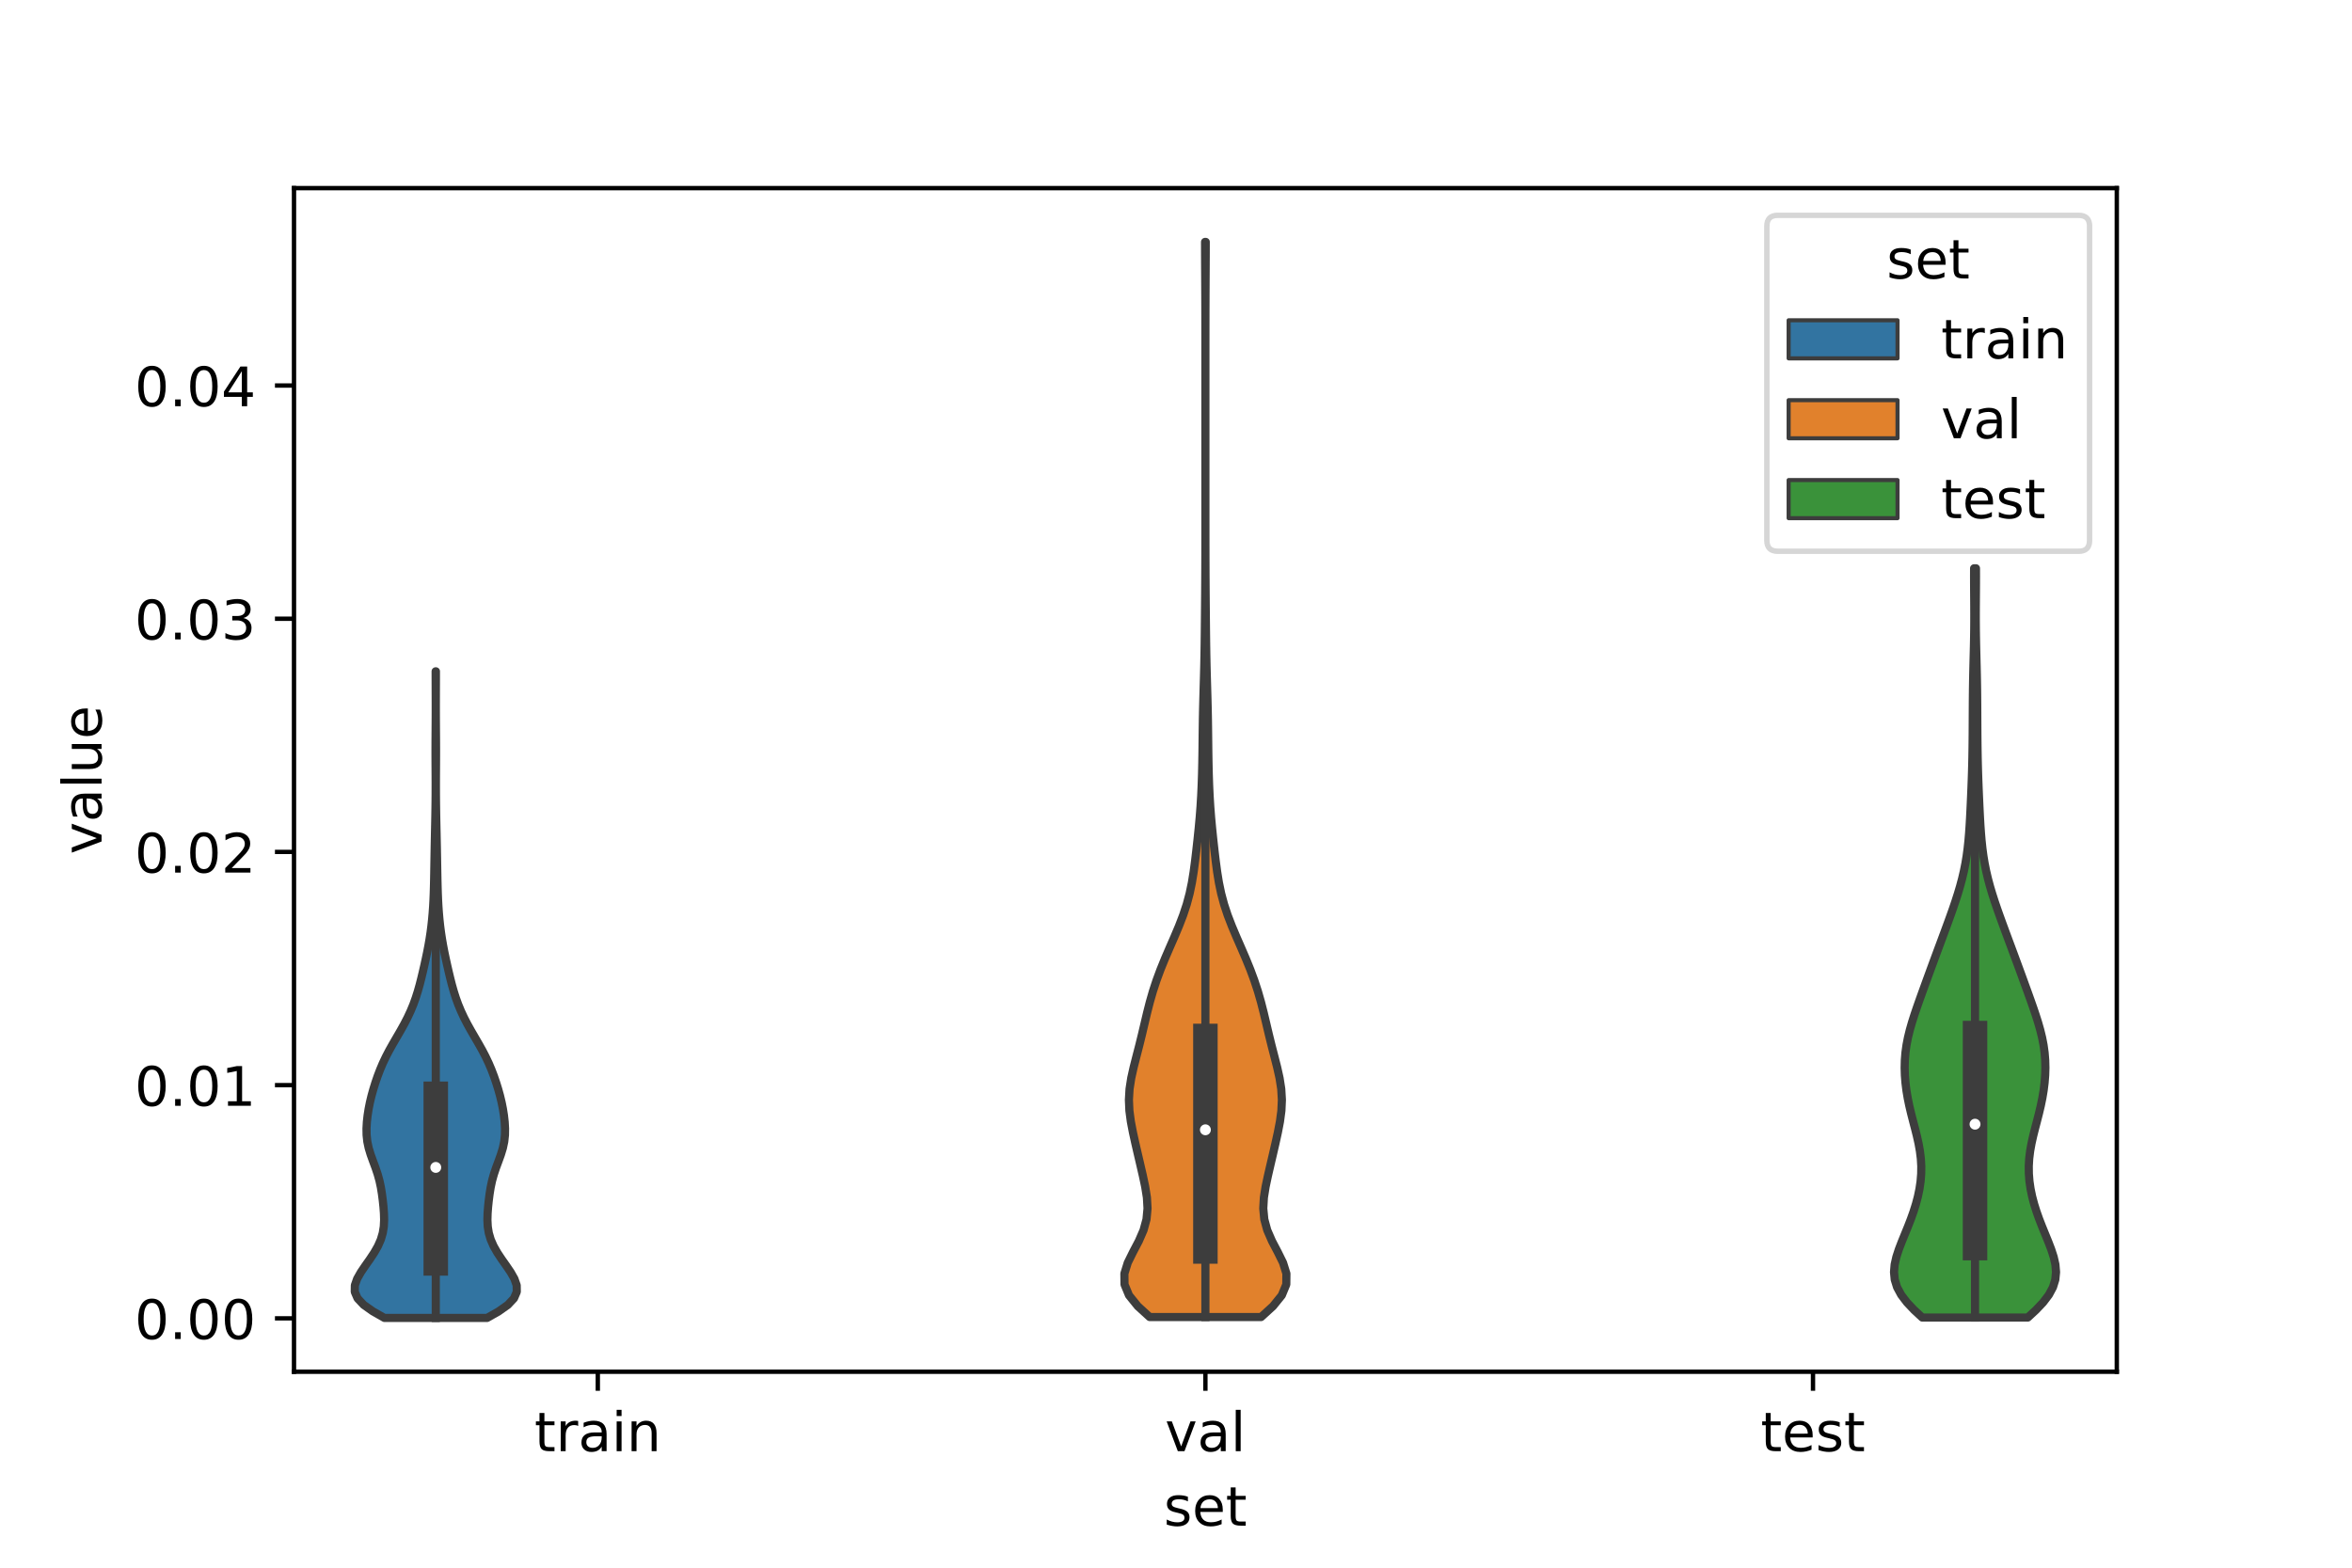 <?xml version="1.0" encoding="utf-8" standalone="no"?>
<!DOCTYPE svg PUBLIC "-//W3C//DTD SVG 1.1//EN"
  "http://www.w3.org/Graphics/SVG/1.1/DTD/svg11.dtd">
<!-- Created with matplotlib (https://matplotlib.org/) -->
<svg height="288pt" version="1.1" viewBox="0 0 432 288" width="432pt" xmlns="http://www.w3.org/2000/svg" xmlns:xlink="http://www.w3.org/1999/xlink">
 <defs>
  <style type="text/css">*{stroke-linecap:butt;stroke-linejoin:round;}</style>
 </defs>
 <g id="figure_1">
  <g id="patch_1">
   <path d="M 0 288 
L 432 288 
L 432 0 
L 0 0 
z
" style="fill:#ffffff;"/>
  </g>
  <g id="axes_1">
   <g id="patch_2">
    <path d="M 54 252 
L 388.8 252 
L 388.8 34.56 
L 54 34.56 
z
" style="fill:#ffffff;"/>
   </g>
   <g id="PolyCollection_1">
    <defs>
     <path d="M 89.473 -45.884 
L 70.607 -45.884 
L 68.5 -47.083 
L 66.801 -48.283 
L 65.676 -49.483 
L 65.16 -50.683 
L 65.18 -51.883 
L 65.603 -53.083 
L 66.284 -54.283 
L 67.099 -55.482 
L 67.945 -56.682 
L 68.74 -57.882 
L 69.422 -59.082 
L 69.948 -60.282 
L 70.302 -61.482 
L 70.494 -62.681 
L 70.555 -63.881 
L 70.522 -65.081 
L 70.432 -66.281 
L 70.306 -67.481 
L 70.151 -68.681 
L 69.956 -69.881 
L 69.7 -71.08 
L 69.368 -72.28 
L 68.964 -73.48 
L 68.519 -74.68 
L 68.085 -75.88 
L 67.72 -77.08 
L 67.465 -78.279 
L 67.335 -79.479 
L 67.316 -80.679 
L 67.384 -81.879 
L 67.518 -83.079 
L 67.706 -84.279 
L 67.945 -85.479 
L 68.233 -86.678 
L 68.565 -87.878 
L 68.938 -89.078 
L 69.35 -90.278 
L 69.807 -91.478 
L 70.316 -92.678 
L 70.884 -93.877 
L 71.511 -95.077 
L 72.185 -96.277 
L 72.883 -97.477 
L 73.579 -98.677 
L 74.246 -99.877 
L 74.865 -101.077 
L 75.424 -102.276 
L 75.921 -103.476 
L 76.356 -104.676 
L 76.737 -105.876 
L 77.075 -107.076 
L 77.38 -108.276 
L 77.667 -109.475 
L 77.942 -110.675 
L 78.207 -111.875 
L 78.458 -113.075 
L 78.689 -114.275 
L 78.897 -115.475 
L 79.079 -116.675 
L 79.234 -117.874 
L 79.364 -119.074 
L 79.47 -120.274 
L 79.554 -121.474 
L 79.619 -122.674 
L 79.667 -123.874 
L 79.704 -125.073 
L 79.733 -126.273 
L 79.756 -127.473 
L 79.777 -128.673 
L 79.798 -129.873 
L 79.819 -131.073 
L 79.841 -132.273 
L 79.865 -133.472 
L 79.89 -134.672 
L 79.916 -135.872 
L 79.942 -137.072 
L 79.965 -138.272 
L 79.985 -139.472 
L 80.001 -140.671 
L 80.011 -141.871 
L 80.016 -143.071 
L 80.017 -144.271 
L 80.012 -145.471 
L 80.005 -146.671 
L 79.998 -147.871 
L 79.993 -149.07 
L 79.992 -150.27 
L 79.996 -151.47 
L 80.003 -152.67 
L 80.012 -153.87 
L 80.02 -155.07 
L 80.027 -156.269 
L 80.03 -157.469 
L 80.03 -158.669 
L 80.028 -159.869 
L 80.024 -161.069 
L 80.02 -162.269 
L 80.017 -163.469 
L 80.016 -164.668 
L 80.064 -164.668 
L 80.064 -164.668 
L 80.063 -163.469 
L 80.06 -162.269 
L 80.056 -161.069 
L 80.052 -159.869 
L 80.05 -158.669 
L 80.05 -157.469 
L 80.053 -156.269 
L 80.06 -155.07 
L 80.068 -153.87 
L 80.077 -152.67 
L 80.084 -151.47 
L 80.088 -150.27 
L 80.087 -149.07 
L 80.082 -147.871 
L 80.075 -146.671 
L 80.068 -145.471 
L 80.063 -144.271 
L 80.064 -143.071 
L 80.069 -141.871 
L 80.079 -140.671 
L 80.095 -139.472 
L 80.115 -138.272 
L 80.138 -137.072 
L 80.164 -135.872 
L 80.19 -134.672 
L 80.215 -133.472 
L 80.239 -132.273 
L 80.261 -131.073 
L 80.282 -129.873 
L 80.303 -128.673 
L 80.324 -127.473 
L 80.347 -126.273 
L 80.376 -125.073 
L 80.413 -123.874 
L 80.461 -122.674 
L 80.526 -121.474 
L 80.61 -120.274 
L 80.716 -119.074 
L 80.846 -117.874 
L 81.001 -116.675 
L 81.183 -115.475 
L 81.391 -114.275 
L 81.622 -113.075 
L 81.873 -111.875 
L 82.138 -110.675 
L 82.413 -109.475 
L 82.7 -108.276 
L 83.005 -107.076 
L 83.343 -105.876 
L 83.724 -104.676 
L 84.159 -103.476 
L 84.656 -102.276 
L 85.215 -101.077 
L 85.834 -99.877 
L 86.501 -98.677 
L 87.197 -97.477 
L 87.895 -96.277 
L 88.569 -95.077 
L 89.196 -93.877 
L 89.764 -92.678 
L 90.273 -91.478 
L 90.73 -90.278 
L 91.142 -89.078 
L 91.515 -87.878 
L 91.847 -86.678 
L 92.135 -85.479 
L 92.374 -84.279 
L 92.562 -83.079 
L 92.696 -81.879 
L 92.764 -80.679 
L 92.745 -79.479 
L 92.615 -78.279 
L 92.36 -77.08 
L 91.995 -75.88 
L 91.561 -74.68 
L 91.116 -73.48 
L 90.712 -72.28 
L 90.38 -71.08 
L 90.124 -69.881 
L 89.929 -68.681 
L 89.774 -67.481 
L 89.648 -66.281 
L 89.558 -65.081 
L 89.525 -63.881 
L 89.586 -62.681 
L 89.778 -61.482 
L 90.132 -60.282 
L 90.658 -59.082 
L 91.34 -57.882 
L 92.135 -56.682 
L 92.981 -55.482 
L 93.796 -54.283 
L 94.477 -53.083 
L 94.9 -51.883 
L 94.92 -50.683 
L 94.404 -49.483 
L 93.279 -48.283 
L 91.58 -47.083 
L 89.473 -45.884 
z
" id="m9516c1bb02" style="stroke:#3d3d3d;stroke-width:1.5;"/>
    </defs>
    <g clip-path="url(#p637e5e3260)">
     <use style="fill:#3274a1;stroke:#3d3d3d;stroke-width:1.5;" x="0" xlink:href="#m9516c1bb02" y="288"/>
    </g>
   </g>
   <g id="PolyCollection_2">
    <defs>
     <path d="M 231.633 -46.048 
L 211.167 -46.048 
L 208.979 -48.043 
L 207.368 -50.038 
L 206.542 -52.033 
L 206.52 -54.028 
L 207.14 -56.023 
L 208.125 -58.018 
L 209.173 -60.013 
L 210.04 -62.008 
L 210.583 -64.003 
L 210.771 -65.999 
L 210.658 -67.994 
L 210.341 -69.989 
L 209.918 -71.984 
L 209.457 -73.979 
L 208.991 -75.974 
L 208.53 -77.969 
L 208.09 -79.964 
L 207.707 -81.959 
L 207.441 -83.954 
L 207.351 -85.949 
L 207.468 -87.944 
L 207.777 -89.939 
L 208.221 -91.934 
L 208.73 -93.929 
L 209.245 -95.924 
L 209.737 -97.919 
L 210.208 -99.914 
L 210.681 -101.909 
L 211.189 -103.904 
L 211.762 -105.899 
L 212.417 -107.894 
L 213.156 -109.889 
L 213.967 -111.884 
L 214.826 -113.879 
L 215.698 -115.874 
L 216.539 -117.869 
L 217.308 -119.864 
L 217.968 -121.859 
L 218.503 -123.854 
L 218.919 -125.849 
L 219.242 -127.845 
L 219.506 -129.84 
L 219.741 -131.835 
L 219.962 -133.83 
L 220.168 -135.825 
L 220.353 -137.82 
L 220.507 -139.815 
L 220.628 -141.81 
L 220.719 -143.805 
L 220.785 -145.8 
L 220.831 -147.795 
L 220.864 -149.79 
L 220.887 -151.785 
L 220.91 -153.78 
L 220.938 -155.775 
L 220.978 -157.77 
L 221.028 -159.765 
L 221.085 -161.76 
L 221.143 -163.755 
L 221.194 -165.75 
L 221.235 -167.745 
L 221.267 -169.74 
L 221.291 -171.735 
L 221.312 -173.73 
L 221.331 -175.725 
L 221.349 -177.72 
L 221.364 -179.715 
L 221.377 -181.71 
L 221.387 -183.705 
L 221.393 -185.7 
L 221.397 -187.695 
L 221.399 -189.691 
L 221.399 -191.686 
L 221.4 -193.681 
L 221.4 -195.676 
L 221.4 -197.671 
L 221.4 -199.666 
L 221.4 -201.661 
L 221.4 -203.656 
L 221.4 -205.651 
L 221.4 -207.646 
L 221.4 -209.641 
L 221.4 -211.636 
L 221.4 -213.631 
L 221.4 -215.626 
L 221.4 -217.621 
L 221.4 -219.616 
L 221.4 -221.611 
L 221.4 -223.606 
L 221.399 -225.601 
L 221.398 -227.596 
L 221.395 -229.591 
L 221.391 -231.586 
L 221.384 -233.581 
L 221.374 -235.576 
L 221.362 -237.571 
L 221.351 -239.566 
L 221.342 -241.561 
L 221.339 -243.556 
L 221.461 -243.556 
L 221.461 -243.556 
L 221.458 -241.561 
L 221.449 -239.566 
L 221.438 -237.571 
L 221.426 -235.576 
L 221.416 -233.581 
L 221.409 -231.586 
L 221.405 -229.591 
L 221.402 -227.596 
L 221.401 -225.601 
L 221.4 -223.606 
L 221.4 -221.611 
L 221.4 -219.616 
L 221.4 -217.621 
L 221.4 -215.626 
L 221.4 -213.631 
L 221.4 -211.636 
L 221.4 -209.641 
L 221.4 -207.646 
L 221.4 -205.651 
L 221.4 -203.656 
L 221.4 -201.661 
L 221.4 -199.666 
L 221.4 -197.671 
L 221.4 -195.676 
L 221.4 -193.681 
L 221.401 -191.686 
L 221.401 -189.691 
L 221.403 -187.695 
L 221.407 -185.7 
L 221.413 -183.705 
L 221.423 -181.71 
L 221.436 -179.715 
L 221.451 -177.72 
L 221.469 -175.725 
L 221.488 -173.73 
L 221.509 -171.735 
L 221.533 -169.74 
L 221.565 -167.745 
L 221.606 -165.75 
L 221.657 -163.755 
L 221.715 -161.76 
L 221.772 -159.765 
L 221.822 -157.77 
L 221.862 -155.775 
L 221.89 -153.78 
L 221.913 -151.785 
L 221.936 -149.79 
L 221.969 -147.795 
L 222.015 -145.8 
L 222.081 -143.805 
L 222.172 -141.81 
L 222.293 -139.815 
L 222.447 -137.82 
L 222.632 -135.825 
L 222.838 -133.83 
L 223.059 -131.835 
L 223.294 -129.84 
L 223.558 -127.845 
L 223.881 -125.849 
L 224.297 -123.854 
L 224.832 -121.859 
L 225.492 -119.864 
L 226.261 -117.869 
L 227.102 -115.874 
L 227.974 -113.879 
L 228.833 -111.884 
L 229.644 -109.889 
L 230.383 -107.894 
L 231.038 -105.899 
L 231.611 -103.904 
L 232.119 -101.909 
L 232.592 -99.914 
L 233.063 -97.919 
L 233.555 -95.924 
L 234.07 -93.929 
L 234.579 -91.934 
L 235.023 -89.939 
L 235.332 -87.944 
L 235.449 -85.949 
L 235.359 -83.954 
L 235.093 -81.959 
L 234.71 -79.964 
L 234.27 -77.969 
L 233.809 -75.974 
L 233.343 -73.979 
L 232.882 -71.984 
L 232.459 -69.989 
L 232.142 -67.994 
L 232.029 -65.999 
L 232.217 -64.003 
L 232.76 -62.008 
L 233.627 -60.013 
L 234.675 -58.018 
L 235.66 -56.023 
L 236.28 -54.028 
L 236.258 -52.033 
L 235.432 -50.038 
L 233.821 -48.043 
L 231.633 -46.048 
z
" id="mfcb05a99e3" style="stroke:#3d3d3d;stroke-width:1.5;"/>
    </defs>
    <g clip-path="url(#p637e5e3260)">
     <use style="fill:#e1812c;stroke:#3d3d3d;stroke-width:1.5;" x="0" xlink:href="#mfcb05a99e3" y="288"/>
    </g>
   </g>
   <g id="PolyCollection_3">
    <defs>
     <path d="M 372.452 -45.955 
L 353.068 -45.955 
L 351.568 -47.345 
L 350.252 -48.736 
L 349.197 -50.126 
L 348.448 -51.516 
L 348.016 -52.907 
L 347.88 -54.297 
L 347.997 -55.687 
L 348.311 -57.078 
L 348.762 -58.468 
L 349.294 -59.858 
L 349.862 -61.249 
L 350.43 -62.639 
L 350.971 -64.029 
L 351.467 -65.42 
L 351.903 -66.81 
L 352.27 -68.2 
L 352.559 -69.591 
L 352.762 -70.981 
L 352.873 -72.371 
L 352.889 -73.762 
L 352.808 -75.152 
L 352.637 -76.542 
L 352.387 -77.932 
L 352.077 -79.323 
L 351.727 -80.713 
L 351.363 -82.103 
L 351.007 -83.494 
L 350.679 -84.884 
L 350.394 -86.274 
L 350.161 -87.665 
L 349.987 -89.055 
L 349.877 -90.445 
L 349.835 -91.836 
L 349.869 -93.226 
L 349.98 -94.616 
L 350.172 -96.007 
L 350.442 -97.397 
L 350.782 -98.787 
L 351.18 -100.178 
L 351.622 -101.568 
L 352.094 -102.958 
L 352.583 -104.349 
L 353.082 -105.739 
L 353.586 -107.129 
L 354.092 -108.52 
L 354.601 -109.91 
L 355.113 -111.3 
L 355.627 -112.691 
L 356.143 -114.081 
L 356.66 -115.471 
L 357.176 -116.862 
L 357.688 -118.252 
L 358.193 -119.642 
L 358.686 -121.032 
L 359.159 -122.423 
L 359.606 -123.813 
L 360.019 -125.203 
L 360.39 -126.594 
L 360.715 -127.984 
L 360.992 -129.374 
L 361.221 -130.765 
L 361.406 -132.155 
L 361.554 -133.545 
L 361.671 -134.936 
L 361.767 -136.326 
L 361.848 -137.716 
L 361.919 -139.107 
L 361.984 -140.497 
L 362.046 -141.887 
L 362.103 -143.278 
L 362.156 -144.668 
L 362.203 -146.058 
L 362.242 -147.449 
L 362.273 -148.839 
L 362.297 -150.229 
L 362.314 -151.62 
L 362.327 -153.01 
L 362.335 -154.4 
L 362.342 -155.791 
L 362.349 -157.181 
L 362.356 -158.571 
L 362.367 -159.961 
L 362.382 -161.352 
L 362.404 -162.742 
L 362.431 -164.132 
L 362.463 -165.523 
L 362.498 -166.913 
L 362.534 -168.303 
L 362.567 -169.694 
L 362.594 -171.084 
L 362.613 -172.474 
L 362.623 -173.865 
L 362.624 -175.255 
L 362.619 -176.645 
L 362.609 -178.036 
L 362.598 -179.426 
L 362.59 -180.816 
L 362.587 -182.207 
L 362.591 -183.597 
L 362.929 -183.597 
L 362.929 -183.597 
L 362.933 -182.207 
L 362.93 -180.816 
L 362.922 -179.426 
L 362.911 -178.036 
L 362.901 -176.645 
L 362.896 -175.255 
L 362.897 -173.865 
L 362.907 -172.474 
L 362.926 -171.084 
L 362.953 -169.694 
L 362.986 -168.303 
L 363.022 -166.913 
L 363.057 -165.523 
L 363.089 -164.132 
L 363.116 -162.742 
L 363.138 -161.352 
L 363.153 -159.961 
L 363.164 -158.571 
L 363.171 -157.181 
L 363.178 -155.791 
L 363.185 -154.4 
L 363.193 -153.01 
L 363.206 -151.62 
L 363.223 -150.229 
L 363.247 -148.839 
L 363.278 -147.449 
L 363.317 -146.058 
L 363.364 -144.668 
L 363.417 -143.278 
L 363.474 -141.887 
L 363.536 -140.497 
L 363.601 -139.107 
L 363.672 -137.716 
L 363.753 -136.326 
L 363.849 -134.936 
L 363.966 -133.545 
L 364.114 -132.155 
L 364.299 -130.765 
L 364.528 -129.374 
L 364.805 -127.984 
L 365.13 -126.594 
L 365.501 -125.203 
L 365.914 -123.813 
L 366.361 -122.423 
L 366.834 -121.032 
L 367.327 -119.642 
L 367.832 -118.252 
L 368.344 -116.862 
L 368.86 -115.471 
L 369.377 -114.081 
L 369.893 -112.691 
L 370.407 -111.3 
L 370.919 -109.91 
L 371.428 -108.52 
L 371.934 -107.129 
L 372.438 -105.739 
L 372.937 -104.349 
L 373.426 -102.958 
L 373.898 -101.568 
L 374.34 -100.178 
L 374.738 -98.787 
L 375.078 -97.397 
L 375.348 -96.007 
L 375.54 -94.616 
L 375.651 -93.226 
L 375.685 -91.836 
L 375.643 -90.445 
L 375.533 -89.055 
L 375.359 -87.665 
L 375.126 -86.274 
L 374.841 -84.884 
L 374.513 -83.494 
L 374.157 -82.103 
L 373.793 -80.713 
L 373.443 -79.323 
L 373.133 -77.932 
L 372.883 -76.542 
L 372.712 -75.152 
L 372.631 -73.762 
L 372.647 -72.371 
L 372.758 -70.981 
L 372.961 -69.591 
L 373.25 -68.2 
L 373.617 -66.81 
L 374.053 -65.42 
L 374.549 -64.029 
L 375.09 -62.639 
L 375.658 -61.249 
L 376.226 -59.858 
L 376.758 -58.468 
L 377.209 -57.078 
L 377.523 -55.687 
L 377.64 -54.297 
L 377.504 -52.907 
L 377.072 -51.516 
L 376.323 -50.126 
L 375.268 -48.736 
L 373.952 -47.345 
L 372.452 -45.955 
z
" id="ma8a5e1036a" style="stroke:#3d3d3d;stroke-width:1.5;"/>
    </defs>
    <g clip-path="url(#p637e5e3260)">
     <use style="fill:#3a923a;stroke:#3d3d3d;stroke-width:1.5;" x="0" xlink:href="#ma8a5e1036a" y="288"/>
    </g>
   </g>
   <g id="patch_3">
    <path clip-path="url(#p637e5e3260)" d="M 109.8 242.189 
L 109.8 242.189 
L 109.8 242.189 
L 109.8 242.189 
z
" style="fill:#3274a1;stroke:#3d3d3d;stroke-linejoin:miter;stroke-width:0.75;"/>
   </g>
   <g id="patch_4">
    <path clip-path="url(#p637e5e3260)" d="M 109.8 242.189 
L 109.8 242.189 
L 109.8 242.189 
L 109.8 242.189 
z
" style="fill:#e1812c;stroke:#3d3d3d;stroke-linejoin:miter;stroke-width:0.75;"/>
   </g>
   <g id="patch_5">
    <path clip-path="url(#p637e5e3260)" d="M 109.8 242.189 
L 109.8 242.189 
L 109.8 242.189 
L 109.8 242.189 
z
" style="fill:#3a923a;stroke:#3d3d3d;stroke-linejoin:miter;stroke-width:0.75;"/>
   </g>
   <g id="matplotlib.axis_1">
    <g id="xtick_1">
     <g id="line2d_1">
      <defs>
       <path d="M 0 0 
L 0 3.5 
" id="m4c54fc7d13" style="stroke:#000000;stroke-width:0.8;"/>
      </defs>
      <g>
       <use style="stroke:#000000;stroke-width:0.8;" x="109.8" xlink:href="#m4c54fc7d13" y="252"/>
      </g>
     </g>
     <g id="text_1">
      <!-- train -->
      <g transform="translate(98.162 266.598)scale(0.1 -0.1)">
       <defs>
        <path d="M 18.312 70.219 
L 18.312 54.688 
L 36.812 54.688 
L 36.812 47.703 
L 18.312 47.703 
L 18.312 18.016 
Q 18.312 11.328 20.141 9.422 
Q 21.969 7.516 27.594 7.516 
L 36.812 7.516 
L 36.812 0 
L 27.594 0 
Q 17.188 0 13.234 3.875 
Q 9.281 7.766 9.281 18.016 
L 9.281 47.703 
L 2.688 47.703 
L 2.688 54.688 
L 9.281 54.688 
L 9.281 70.219 
z
" id="DejaVuSans-116"/>
        <path d="M 41.109 46.297 
Q 39.594 47.172 37.812 47.578 
Q 36.031 48 33.891 48 
Q 26.266 48 22.188 43.047 
Q 18.109 38.094 18.109 28.812 
L 18.109 0 
L 9.078 0 
L 9.078 54.688 
L 18.109 54.688 
L 18.109 46.188 
Q 20.953 51.172 25.484 53.578 
Q 30.031 56 36.531 56 
Q 37.453 56 38.578 55.875 
Q 39.703 55.766 41.062 55.516 
z
" id="DejaVuSans-114"/>
        <path d="M 34.281 27.484 
Q 23.391 27.484 19.188 25 
Q 14.984 22.516 14.984 16.5 
Q 14.984 11.719 18.141 8.906 
Q 21.297 6.109 26.703 6.109 
Q 34.188 6.109 38.703 11.406 
Q 43.219 16.703 43.219 25.484 
L 43.219 27.484 
z
M 52.203 31.203 
L 52.203 0 
L 43.219 0 
L 43.219 8.297 
Q 40.141 3.328 35.547 0.953 
Q 30.953 -1.422 24.312 -1.422 
Q 15.922 -1.422 10.953 3.297 
Q 6 8.016 6 15.922 
Q 6 25.141 12.172 29.828 
Q 18.359 34.516 30.609 34.516 
L 43.219 34.516 
L 43.219 35.406 
Q 43.219 41.609 39.141 45 
Q 35.062 48.391 27.688 48.391 
Q 23 48.391 18.547 47.266 
Q 14.109 46.141 10.016 43.891 
L 10.016 52.203 
Q 14.938 54.109 19.578 55.047 
Q 24.219 56 28.609 56 
Q 40.484 56 46.344 49.844 
Q 52.203 43.703 52.203 31.203 
z
" id="DejaVuSans-97"/>
        <path d="M 9.422 54.688 
L 18.406 54.688 
L 18.406 0 
L 9.422 0 
z
M 9.422 75.984 
L 18.406 75.984 
L 18.406 64.594 
L 9.422 64.594 
z
" id="DejaVuSans-105"/>
        <path d="M 54.891 33.016 
L 54.891 0 
L 45.906 0 
L 45.906 32.719 
Q 45.906 40.484 42.875 44.328 
Q 39.844 48.188 33.797 48.188 
Q 26.516 48.188 22.312 43.547 
Q 18.109 38.922 18.109 30.906 
L 18.109 0 
L 9.078 0 
L 9.078 54.688 
L 18.109 54.688 
L 18.109 46.188 
Q 21.344 51.125 25.703 53.562 
Q 30.078 56 35.797 56 
Q 45.219 56 50.047 50.172 
Q 54.891 44.344 54.891 33.016 
z
" id="DejaVuSans-110"/>
       </defs>
       <use xlink:href="#DejaVuSans-116"/>
       <use x="39.209" xlink:href="#DejaVuSans-114"/>
       <use x="80.322" xlink:href="#DejaVuSans-97"/>
       <use x="141.602" xlink:href="#DejaVuSans-105"/>
       <use x="169.385" xlink:href="#DejaVuSans-110"/>
      </g>
     </g>
    </g>
    <g id="xtick_2">
     <g id="line2d_2">
      <g>
       <use style="stroke:#000000;stroke-width:0.8;" x="221.4" xlink:href="#m4c54fc7d13" y="252"/>
      </g>
     </g>
     <g id="text_2">
      <!-- val -->
      <g transform="translate(213.988 266.598)scale(0.1 -0.1)">
       <defs>
        <path d="M 2.984 54.688 
L 12.5 54.688 
L 29.594 8.797 
L 46.688 54.688 
L 56.203 54.688 
L 35.688 0 
L 23.484 0 
z
" id="DejaVuSans-118"/>
        <path d="M 9.422 75.984 
L 18.406 75.984 
L 18.406 0 
L 9.422 0 
z
" id="DejaVuSans-108"/>
       </defs>
       <use xlink:href="#DejaVuSans-118"/>
       <use x="59.18" xlink:href="#DejaVuSans-97"/>
       <use x="120.459" xlink:href="#DejaVuSans-108"/>
      </g>
     </g>
    </g>
    <g id="xtick_3">
     <g id="line2d_3">
      <g>
       <use style="stroke:#000000;stroke-width:0.8;" x="333" xlink:href="#m4c54fc7d13" y="252"/>
      </g>
     </g>
     <g id="text_3">
      <!-- test -->
      <g transform="translate(323.398 266.598)scale(0.1 -0.1)">
       <defs>
        <path d="M 56.203 29.594 
L 56.203 25.203 
L 14.891 25.203 
Q 15.484 15.922 20.484 11.062 
Q 25.484 6.203 34.422 6.203 
Q 39.594 6.203 44.453 7.469 
Q 49.312 8.734 54.109 11.281 
L 54.109 2.781 
Q 49.266 0.734 44.188 -0.344 
Q 39.109 -1.422 33.891 -1.422 
Q 20.797 -1.422 13.156 6.188 
Q 5.516 13.812 5.516 26.812 
Q 5.516 40.234 12.766 48.109 
Q 20.016 56 32.328 56 
Q 43.359 56 49.781 48.891 
Q 56.203 41.797 56.203 29.594 
z
M 47.219 32.234 
Q 47.125 39.594 43.094 43.984 
Q 39.062 48.391 32.422 48.391 
Q 24.906 48.391 20.391 44.141 
Q 15.875 39.891 15.188 32.172 
z
" id="DejaVuSans-101"/>
        <path d="M 44.281 53.078 
L 44.281 44.578 
Q 40.484 46.531 36.375 47.5 
Q 32.281 48.484 27.875 48.484 
Q 21.188 48.484 17.844 46.438 
Q 14.5 44.391 14.5 40.281 
Q 14.5 37.156 16.891 35.375 
Q 19.281 33.594 26.516 31.984 
L 29.594 31.297 
Q 39.156 29.25 43.188 25.516 
Q 47.219 21.781 47.219 15.094 
Q 47.219 7.469 41.188 3.016 
Q 35.156 -1.422 24.609 -1.422 
Q 20.219 -1.422 15.453 -0.562 
Q 10.688 0.297 5.422 2 
L 5.422 11.281 
Q 10.406 8.688 15.234 7.391 
Q 20.062 6.109 24.812 6.109 
Q 31.156 6.109 34.562 8.281 
Q 37.984 10.453 37.984 14.406 
Q 37.984 18.062 35.516 20.016 
Q 33.062 21.969 24.703 23.781 
L 21.578 24.516 
Q 13.234 26.266 9.516 29.906 
Q 5.812 33.547 5.812 39.891 
Q 5.812 47.609 11.281 51.797 
Q 16.75 56 26.812 56 
Q 31.781 56 36.172 55.266 
Q 40.578 54.547 44.281 53.078 
z
" id="DejaVuSans-115"/>
       </defs>
       <use xlink:href="#DejaVuSans-116"/>
       <use x="39.209" xlink:href="#DejaVuSans-101"/>
       <use x="100.732" xlink:href="#DejaVuSans-115"/>
       <use x="152.832" xlink:href="#DejaVuSans-116"/>
      </g>
     </g>
    </g>
    <g id="text_4">
     <!-- set -->
     <g transform="translate(213.759 280.277)scale(0.1 -0.1)">
      <use xlink:href="#DejaVuSans-115"/>
      <use x="52.1" xlink:href="#DejaVuSans-101"/>
      <use x="113.623" xlink:href="#DejaVuSans-116"/>
     </g>
    </g>
   </g>
   <g id="matplotlib.axis_2">
    <g id="ytick_1">
     <g id="line2d_4">
      <defs>
       <path d="M 0 0 
L -3.5 0 
" id="me8eaaedb4a" style="stroke:#000000;stroke-width:0.8;"/>
      </defs>
      <g>
       <use style="stroke:#000000;stroke-width:0.8;" x="54" xlink:href="#me8eaaedb4a" y="242.189"/>
      </g>
     </g>
     <g id="text_5">
      <!-- 0.00 -->
      <g transform="translate(24.734 245.988)scale(0.1 -0.1)">
       <defs>
        <path d="M 31.781 66.406 
Q 24.172 66.406 20.328 58.906 
Q 16.5 51.422 16.5 36.375 
Q 16.5 21.391 20.328 13.891 
Q 24.172 6.391 31.781 6.391 
Q 39.453 6.391 43.281 13.891 
Q 47.125 21.391 47.125 36.375 
Q 47.125 51.422 43.281 58.906 
Q 39.453 66.406 31.781 66.406 
z
M 31.781 74.219 
Q 44.047 74.219 50.516 64.516 
Q 56.984 54.828 56.984 36.375 
Q 56.984 17.969 50.516 8.266 
Q 44.047 -1.422 31.781 -1.422 
Q 19.531 -1.422 13.062 8.266 
Q 6.594 17.969 6.594 36.375 
Q 6.594 54.828 13.062 64.516 
Q 19.531 74.219 31.781 74.219 
z
" id="DejaVuSans-48"/>
        <path d="M 10.688 12.406 
L 21 12.406 
L 21 0 
L 10.688 0 
z
" id="DejaVuSans-46"/>
       </defs>
       <use xlink:href="#DejaVuSans-48"/>
       <use x="63.623" xlink:href="#DejaVuSans-46"/>
       <use x="95.41" xlink:href="#DejaVuSans-48"/>
       <use x="159.033" xlink:href="#DejaVuSans-48"/>
      </g>
     </g>
    </g>
    <g id="ytick_2">
     <g id="line2d_5">
      <g>
       <use style="stroke:#000000;stroke-width:0.8;" x="54" xlink:href="#me8eaaedb4a" y="199.348"/>
      </g>
     </g>
     <g id="text_6">
      <!-- 0.01 -->
      <g transform="translate(24.734 203.147)scale(0.1 -0.1)">
       <defs>
        <path d="M 12.406 8.297 
L 28.516 8.297 
L 28.516 63.922 
L 10.984 60.406 
L 10.984 69.391 
L 28.422 72.906 
L 38.281 72.906 
L 38.281 8.297 
L 54.391 8.297 
L 54.391 0 
L 12.406 0 
z
" id="DejaVuSans-49"/>
       </defs>
       <use xlink:href="#DejaVuSans-48"/>
       <use x="63.623" xlink:href="#DejaVuSans-46"/>
       <use x="95.41" xlink:href="#DejaVuSans-48"/>
       <use x="159.033" xlink:href="#DejaVuSans-49"/>
      </g>
     </g>
    </g>
    <g id="ytick_3">
     <g id="line2d_6">
      <g>
       <use style="stroke:#000000;stroke-width:0.8;" x="54" xlink:href="#me8eaaedb4a" y="156.507"/>
      </g>
     </g>
     <g id="text_7">
      <!-- 0.02 -->
      <g transform="translate(24.734 160.306)scale(0.1 -0.1)">
       <defs>
        <path d="M 19.188 8.297 
L 53.609 8.297 
L 53.609 0 
L 7.328 0 
L 7.328 8.297 
Q 12.938 14.109 22.625 23.891 
Q 32.328 33.688 34.812 36.531 
Q 39.547 41.844 41.422 45.531 
Q 43.312 49.219 43.312 52.781 
Q 43.312 58.594 39.234 62.25 
Q 35.156 65.922 28.609 65.922 
Q 23.969 65.922 18.812 64.312 
Q 13.672 62.703 7.812 59.422 
L 7.812 69.391 
Q 13.766 71.781 18.938 73 
Q 24.125 74.219 28.422 74.219 
Q 39.75 74.219 46.484 68.547 
Q 53.219 62.891 53.219 53.422 
Q 53.219 48.922 51.531 44.891 
Q 49.859 40.875 45.406 35.406 
Q 44.188 33.984 37.641 27.219 
Q 31.109 20.453 19.188 8.297 
z
" id="DejaVuSans-50"/>
       </defs>
       <use xlink:href="#DejaVuSans-48"/>
       <use x="63.623" xlink:href="#DejaVuSans-46"/>
       <use x="95.41" xlink:href="#DejaVuSans-48"/>
       <use x="159.033" xlink:href="#DejaVuSans-50"/>
      </g>
     </g>
    </g>
    <g id="ytick_4">
     <g id="line2d_7">
      <g>
       <use style="stroke:#000000;stroke-width:0.8;" x="54" xlink:href="#me8eaaedb4a" y="113.666"/>
      </g>
     </g>
     <g id="text_8">
      <!-- 0.03 -->
      <g transform="translate(24.734 117.465)scale(0.1 -0.1)">
       <defs>
        <path d="M 40.578 39.312 
Q 47.656 37.797 51.625 33 
Q 55.609 28.219 55.609 21.188 
Q 55.609 10.406 48.188 4.484 
Q 40.766 -1.422 27.094 -1.422 
Q 22.516 -1.422 17.656 -0.516 
Q 12.797 0.391 7.625 2.203 
L 7.625 11.719 
Q 11.719 9.328 16.594 8.109 
Q 21.484 6.891 26.812 6.891 
Q 36.078 6.891 40.938 10.547 
Q 45.797 14.203 45.797 21.188 
Q 45.797 27.641 41.281 31.266 
Q 36.766 34.906 28.719 34.906 
L 20.219 34.906 
L 20.219 43.016 
L 29.109 43.016 
Q 36.375 43.016 40.234 45.922 
Q 44.094 48.828 44.094 54.297 
Q 44.094 59.906 40.109 62.906 
Q 36.141 65.922 28.719 65.922 
Q 24.656 65.922 20.016 65.031 
Q 15.375 64.156 9.812 62.312 
L 9.812 71.094 
Q 15.438 72.656 20.344 73.438 
Q 25.25 74.219 29.594 74.219 
Q 40.828 74.219 47.359 69.109 
Q 53.906 64.016 53.906 55.328 
Q 53.906 49.266 50.438 45.094 
Q 46.969 40.922 40.578 39.312 
z
" id="DejaVuSans-51"/>
       </defs>
       <use xlink:href="#DejaVuSans-48"/>
       <use x="63.623" xlink:href="#DejaVuSans-46"/>
       <use x="95.41" xlink:href="#DejaVuSans-48"/>
       <use x="159.033" xlink:href="#DejaVuSans-51"/>
      </g>
     </g>
    </g>
    <g id="ytick_5">
     <g id="line2d_8">
      <g>
       <use style="stroke:#000000;stroke-width:0.8;" x="54" xlink:href="#me8eaaedb4a" y="70.825"/>
      </g>
     </g>
     <g id="text_9">
      <!-- 0.04 -->
      <g transform="translate(24.734 74.624)scale(0.1 -0.1)">
       <defs>
        <path d="M 37.797 64.312 
L 12.891 25.391 
L 37.797 25.391 
z
M 35.203 72.906 
L 47.609 72.906 
L 47.609 25.391 
L 58.016 25.391 
L 58.016 17.188 
L 47.609 17.188 
L 47.609 0 
L 37.797 0 
L 37.797 17.188 
L 4.891 17.188 
L 4.891 26.703 
z
" id="DejaVuSans-52"/>
       </defs>
       <use xlink:href="#DejaVuSans-48"/>
       <use x="63.623" xlink:href="#DejaVuSans-46"/>
       <use x="95.41" xlink:href="#DejaVuSans-48"/>
       <use x="159.033" xlink:href="#DejaVuSans-52"/>
      </g>
     </g>
    </g>
    <g id="text_10">
     <!-- value -->
     <g transform="translate(18.655 156.938)rotate(-90)scale(0.1 -0.1)">
      <defs>
       <path d="M 8.5 21.578 
L 8.5 54.688 
L 17.484 54.688 
L 17.484 21.922 
Q 17.484 14.156 20.5 10.266 
Q 23.531 6.391 29.594 6.391 
Q 36.859 6.391 41.078 11.031 
Q 45.312 15.672 45.312 23.688 
L 45.312 54.688 
L 54.297 54.688 
L 54.297 0 
L 45.312 0 
L 45.312 8.406 
Q 42.047 3.422 37.719 1 
Q 33.406 -1.422 27.688 -1.422 
Q 18.266 -1.422 13.375 4.438 
Q 8.5 10.297 8.5 21.578 
z
M 31.109 56 
z
" id="DejaVuSans-117"/>
      </defs>
      <use xlink:href="#DejaVuSans-118"/>
      <use x="59.18" xlink:href="#DejaVuSans-97"/>
      <use x="120.459" xlink:href="#DejaVuSans-108"/>
      <use x="148.242" xlink:href="#DejaVuSans-117"/>
      <use x="211.621" xlink:href="#DejaVuSans-101"/>
     </g>
    </g>
   </g>
   <g id="line2d_9">
    <path clip-path="url(#p637e5e3260)" d="M 80.04 242.116 
L 80.04 154.288 
" style="fill:none;stroke:#3d3d3d;stroke-linecap:square;stroke-width:1.5;"/>
   </g>
   <g id="line2d_10">
    <path clip-path="url(#p637e5e3260)" d="M 80.04 232.106 
L 80.04 200.934 
" style="fill:none;stroke:#3d3d3d;stroke-linecap:square;stroke-width:4.5;"/>
   </g>
   <g id="line2d_11">
    <path clip-path="url(#p637e5e3260)" d="M 221.4 241.952 
L 221.4 131.951 
" style="fill:none;stroke:#3d3d3d;stroke-linecap:square;stroke-width:1.5;"/>
   </g>
   <g id="line2d_12">
    <path clip-path="url(#p637e5e3260)" d="M 221.4 229.917 
L 221.4 190.316 
" style="fill:none;stroke:#3d3d3d;stroke-linecap:square;stroke-width:4.5;"/>
   </g>
   <g id="line2d_13">
    <path clip-path="url(#p637e5e3260)" d="M 362.76 242.045 
L 362.76 132.477 
" style="fill:none;stroke:#3d3d3d;stroke-linecap:square;stroke-width:1.5;"/>
   </g>
   <g id="line2d_14">
    <path clip-path="url(#p637e5e3260)" d="M 362.76 229.29 
L 362.76 189.788 
" style="fill:none;stroke:#3d3d3d;stroke-linecap:square;stroke-width:4.5;"/>
   </g>
   <g id="patch_6">
    <path d="M 54 252 
L 54 34.56 
" style="fill:none;stroke:#000000;stroke-linecap:square;stroke-linejoin:miter;stroke-width:0.8;"/>
   </g>
   <g id="patch_7">
    <path d="M 388.8 252 
L 388.8 34.56 
" style="fill:none;stroke:#000000;stroke-linecap:square;stroke-linejoin:miter;stroke-width:0.8;"/>
   </g>
   <g id="patch_8">
    <path d="M 54 252 
L 388.8 252 
" style="fill:none;stroke:#000000;stroke-linecap:square;stroke-linejoin:miter;stroke-width:0.8;"/>
   </g>
   <g id="patch_9">
    <path d="M 54 34.56 
L 388.8 34.56 
" style="fill:none;stroke:#000000;stroke-linecap:square;stroke-linejoin:miter;stroke-width:0.8;"/>
   </g>
   <g id="PathCollection_1">
    <defs>
     <path d="M 0 1.5 
C 0.398 1.5 0.779 1.342 1.061 1.061 
C 1.342 0.779 1.5 0.398 1.5 0 
C 1.5 -0.398 1.342 -0.779 1.061 -1.061 
C 0.779 -1.342 0.398 -1.5 0 -1.5 
C -0.398 -1.5 -0.779 -1.342 -1.061 -1.061 
C -1.342 -0.779 -1.5 -0.398 -1.5 0 
C -1.5 0.398 -1.342 0.779 -1.061 1.061 
C -0.779 1.342 -0.398 1.5 0 1.5 
z
" id="m0f0a6142a4" style="stroke:#3d3d3d;"/>
    </defs>
    <g clip-path="url(#p637e5e3260)">
     <use style="fill:#ffffff;stroke:#3d3d3d;" x="80.04" xlink:href="#m0f0a6142a4" y="214.466"/>
    </g>
   </g>
   <g id="PathCollection_2">
    <g clip-path="url(#p637e5e3260)">
     <use style="fill:#ffffff;stroke:#3d3d3d;" x="221.4" xlink:href="#m0f0a6142a4" y="207.555"/>
    </g>
   </g>
   <g id="PathCollection_3">
    <g clip-path="url(#p637e5e3260)">
     <use style="fill:#ffffff;stroke:#3d3d3d;" x="362.76" xlink:href="#m0f0a6142a4" y="206.526"/>
    </g>
   </g>
   <g id="legend_1">
    <g id="patch_10">
     <path d="M 326.525 101.272 
L 381.8 101.272 
Q 383.8 101.272 383.8 99.272 
L 383.8 41.56 
Q 383.8 39.56 381.8 39.56 
L 326.525 39.56 
Q 324.525 39.56 324.525 41.56 
L 324.525 99.272 
Q 324.525 101.272 326.525 101.272 
z
" style="fill:#ffffff;opacity:0.8;stroke:#cccccc;stroke-linejoin:miter;"/>
    </g>
    <g id="text_11">
     <!-- set -->
     <g transform="translate(346.521 51.158)scale(0.1 -0.1)">
      <use xlink:href="#DejaVuSans-115"/>
      <use x="52.1" xlink:href="#DejaVuSans-101"/>
      <use x="113.623" xlink:href="#DejaVuSans-116"/>
     </g>
    </g>
    <g id="patch_11">
     <path d="M 328.525 65.837 
L 348.525 65.837 
L 348.525 58.837 
L 328.525 58.837 
z
" style="fill:#3274a1;stroke:#3d3d3d;stroke-linejoin:miter;stroke-width:0.75;"/>
    </g>
    <g id="text_12">
     <!-- train -->
     <g transform="translate(356.525 65.837)scale(0.1 -0.1)">
      <use xlink:href="#DejaVuSans-116"/>
      <use x="39.209" xlink:href="#DejaVuSans-114"/>
      <use x="80.322" xlink:href="#DejaVuSans-97"/>
      <use x="141.602" xlink:href="#DejaVuSans-105"/>
      <use x="169.385" xlink:href="#DejaVuSans-110"/>
     </g>
    </g>
    <g id="patch_12">
     <path d="M 328.525 80.515 
L 348.525 80.515 
L 348.525 73.515 
L 328.525 73.515 
z
" style="fill:#e1812c;stroke:#3d3d3d;stroke-linejoin:miter;stroke-width:0.75;"/>
    </g>
    <g id="text_13">
     <!-- val -->
     <g transform="translate(356.525 80.515)scale(0.1 -0.1)">
      <use xlink:href="#DejaVuSans-118"/>
      <use x="59.18" xlink:href="#DejaVuSans-97"/>
      <use x="120.459" xlink:href="#DejaVuSans-108"/>
     </g>
    </g>
    <g id="patch_13">
     <path d="M 328.525 95.193 
L 348.525 95.193 
L 348.525 88.193 
L 328.525 88.193 
z
" style="fill:#3a923a;stroke:#3d3d3d;stroke-linejoin:miter;stroke-width:0.75;"/>
    </g>
    <g id="text_14">
     <!-- test -->
     <g transform="translate(356.525 95.193)scale(0.1 -0.1)">
      <use xlink:href="#DejaVuSans-116"/>
      <use x="39.209" xlink:href="#DejaVuSans-101"/>
      <use x="100.732" xlink:href="#DejaVuSans-115"/>
      <use x="152.832" xlink:href="#DejaVuSans-116"/>
     </g>
    </g>
   </g>
  </g>
 </g>
 <defs>
  <clipPath id="p637e5e3260">
   <rect height="217.44" width="334.8" x="54" y="34.56"/>
  </clipPath>
 </defs>
</svg>
